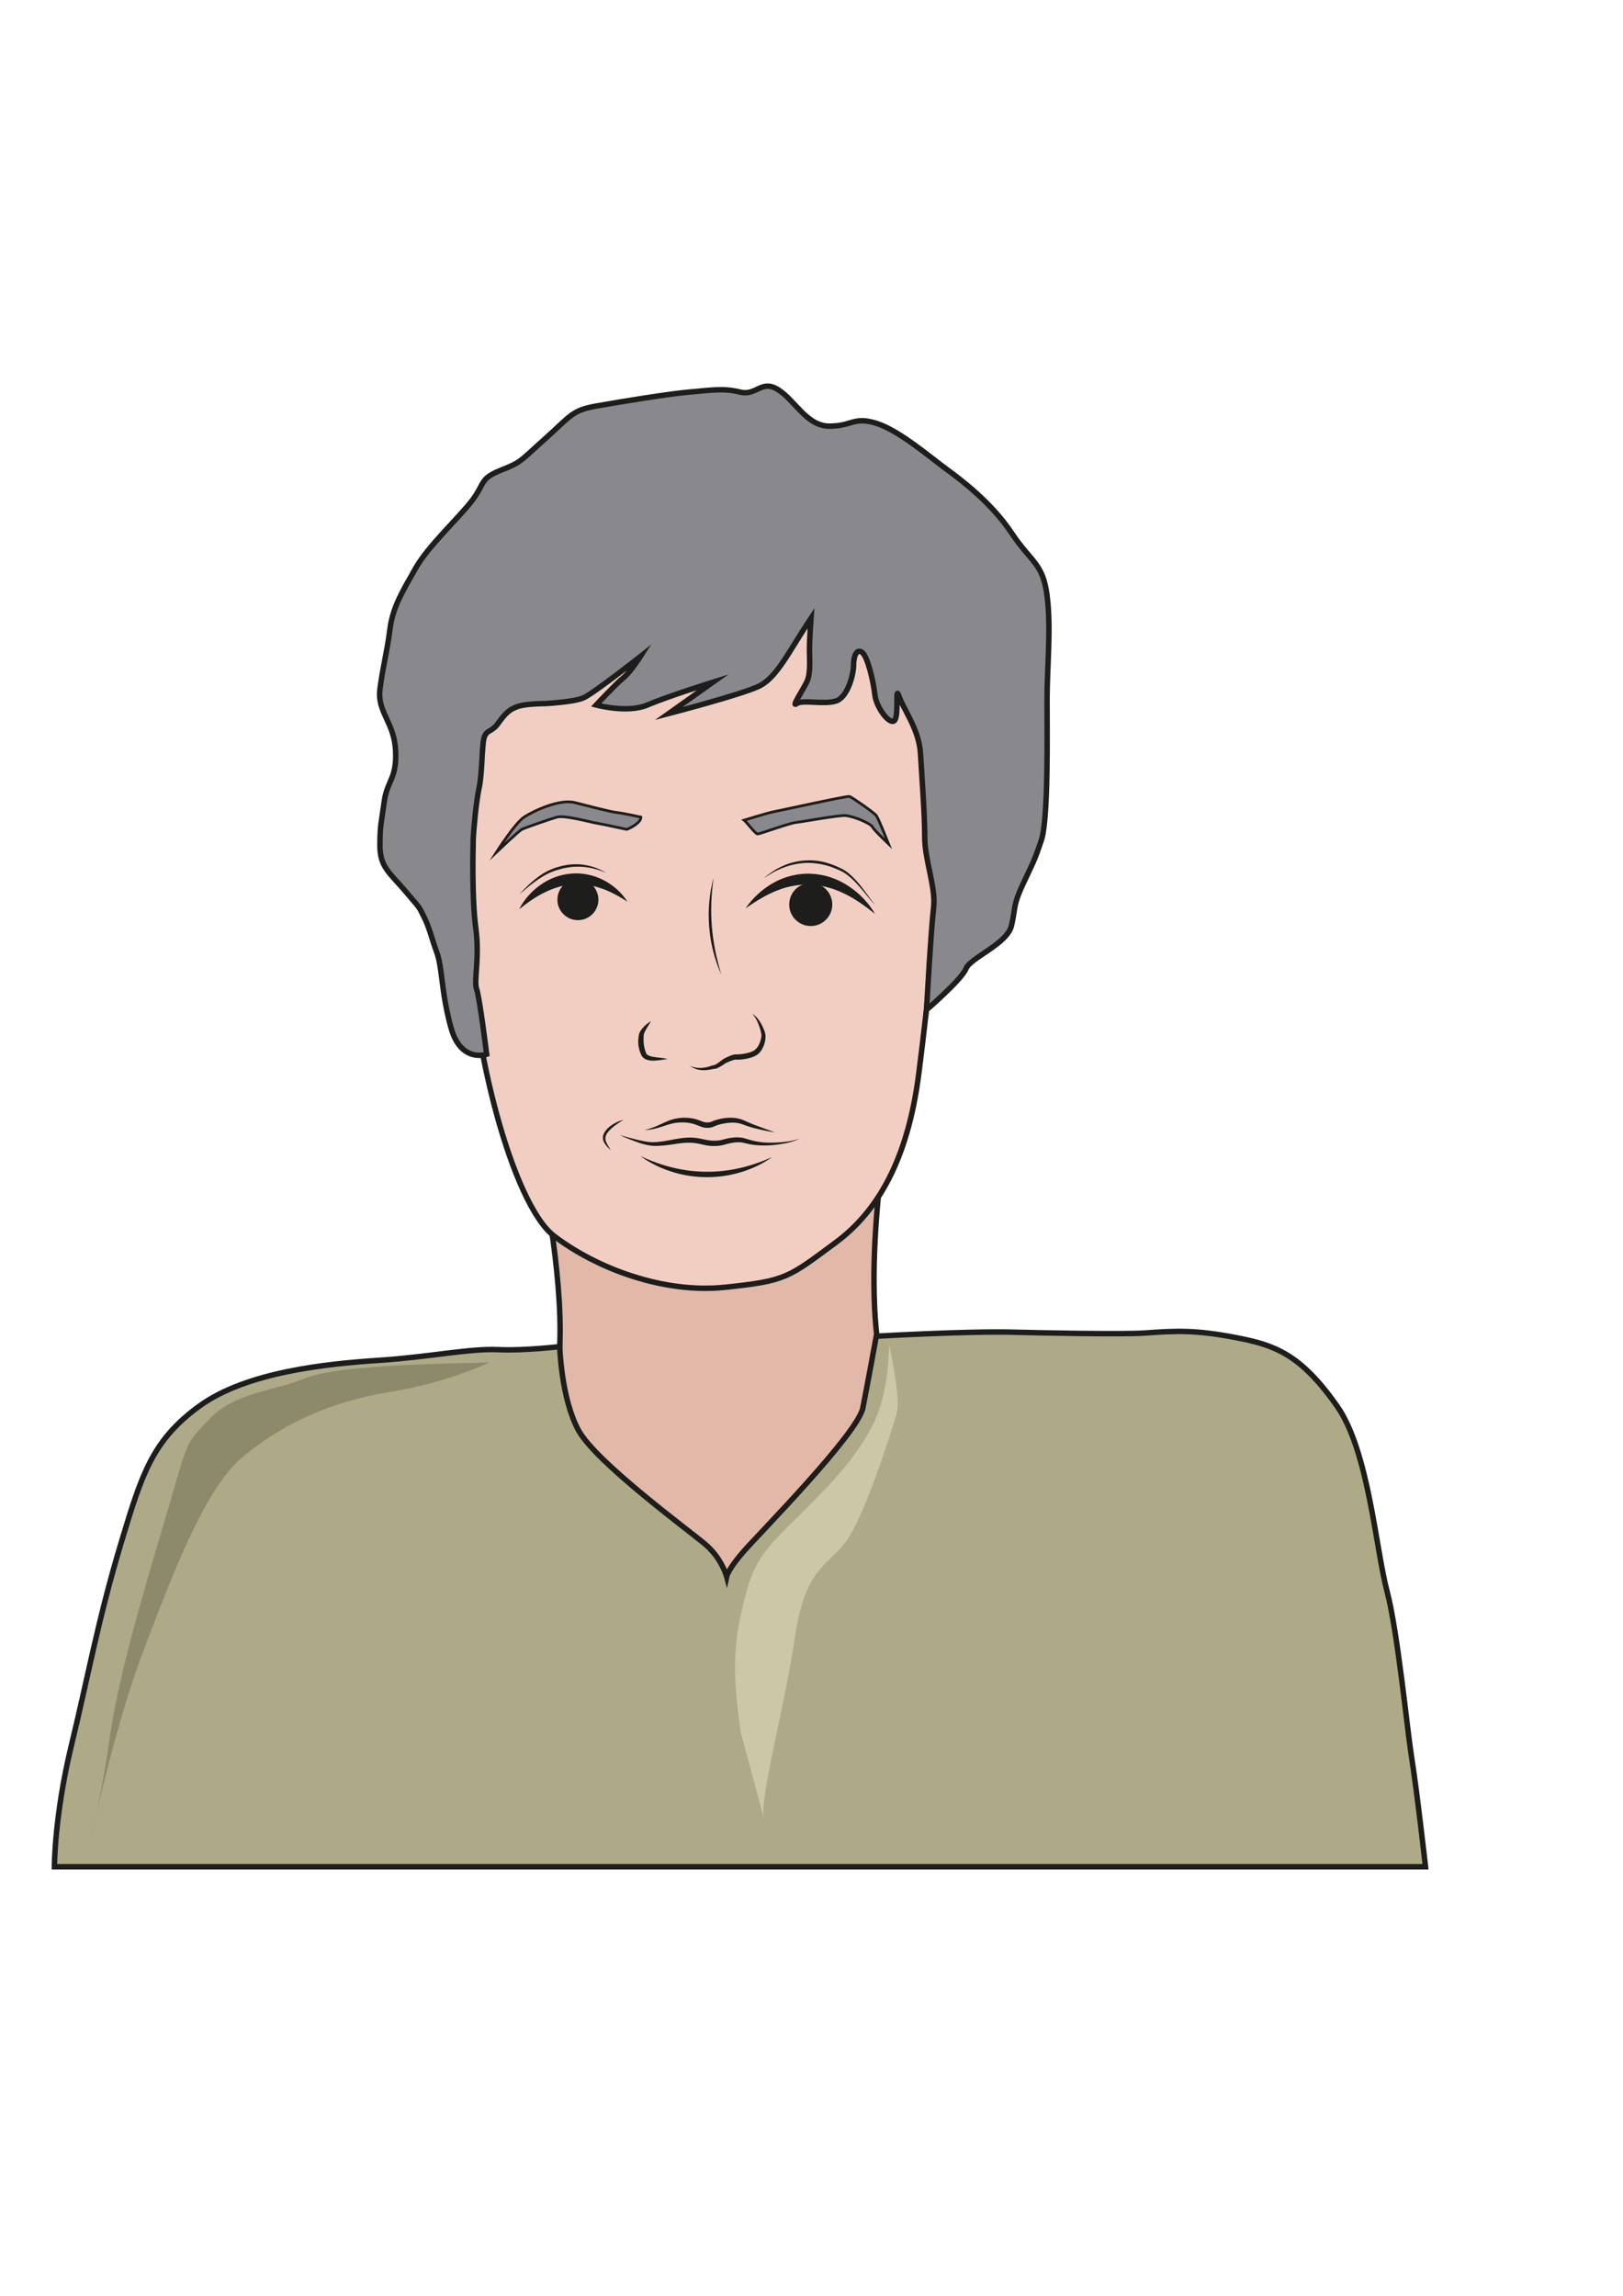 <?xml version="1.0" encoding="utf-8"?>
<!-- Generator: Adobe Illustrator 25.0.1, SVG Export Plug-In . SVG Version: 6.00 Build 0)  -->
<svg version="1.1" id="Capa_1" xmlns="http://www.w3.org/2000/svg" xmlns:xlink="http://www.w3.org/1999/xlink" x="0px" y="0px"
	 viewBox="0 0 595.28 841.89" style="enable-background:new 0 0 595.28 841.89;" xml:space="preserve">
<style type="text/css">
	.st0{fill:#E2B8A8;stroke:#1D1D1B;stroke-width:2;stroke-miterlimit:10;}
	.st1{fill:#E2E0F1;stroke:#1D1D1B;stroke-width:2;stroke-miterlimit:10;}
	.st2{fill:#F7F8FC;}
	.st3{fill:#C7C7D8;}
	.st4{fill:#F2CEC2;stroke:#1D1D1B;stroke-width:2;stroke-miterlimit:10;}
	.st5{fill:#E1D1E5;stroke:#1D1D1B;stroke-width:2;stroke-miterlimit:10;}
	.st6{fill:#BDAECC;stroke:#1D1D1B;stroke-width:2;stroke-miterlimit:10;}
	.st7{fill:#A89AB7;stroke:#1D1D1B;stroke-width:2;stroke-miterlimit:10;}
	.st8{fill:#1D1D1B;}
	.st9{fill:#847990;stroke:#1D1D1B;stroke-miterlimit:10;}
	.st10{fill:#DED2E9;stroke:#1D1D1B;stroke-width:2;stroke-miterlimit:10;}
	.st11{fill:#AEAA87;stroke:#1D1D1B;stroke-width:2;stroke-miterlimit:10;}
	.st12{fill:#8D896B;}
	.st13{fill:#CCC7A6;}
	.st14{fill:#89888D;stroke:#1D1D1B;stroke-miterlimit:10;}
	.st15{fill:#89888D;stroke:#1D1D1B;stroke-width:2;stroke-miterlimit:10;}
	.st16{fill:#6B7B9D;stroke:#1D1D1B;stroke-width:2;stroke-miterlimit:10;}
	.st17{fill:#57647D;}
	.st18{fill:#899AB7;}
	.st19{fill:#6D2F3B;stroke:#1D1D1B;stroke-width:2;stroke-miterlimit:10;}
	.st20{fill:#6D2F3B;stroke:#1D1D1B;stroke-miterlimit:10;}
	.st21{fill:#E2B8A8;}
	.st22{fill:#F2CEC2;}
	.st23{fill:#AEAA87;}
	.st24{fill:#89888D;}
	.st25{fill:#6B7B9D;}
	.st26{fill:#6D2F3B;}
	.st27{fill:#E2E0F1;}
	.st28{fill:#847990;}
	.st29{fill:#E1D1E5;}
	.st30{fill:#BDAECC;}
	.st31{fill:#A89AB7;}
	.st32{fill:#DED2E9;}
	.st33{fill:none;stroke:#1D1D1B;stroke-width:3;stroke-miterlimit:10;}
	.st34{clip-path:url(#SVGID_2_);}
	.st35{fill:none;stroke:#1D1D1B;stroke-width:4;stroke-miterlimit:10;}
	.st36{fill:none;stroke:#1D1D1B;stroke-width:0.5;stroke-miterlimit:10;}
</style>
<path class="st0" d="M197.4,424.13c3.52,15.2,10.6,55.81,7.08,78.13c-3.52,22.33-44.88,33.5-44.88,33.5s49.54,41.85,53.06,44.89
	c3.52,3.04,94.2,21.27,94.2,21.27l65.45-50.15l17.61-30.39l-31.6,24.88c0,0-31.33-26.05-35.48-48.07
	c-6.98-37.08,4.27-95.59,4.27-95.59L197.4,424.13z"/>
<path class="st4" d="M203.25,240.8c-9.47,4.7-26.05,7.04-28.41,34.04s-2.94,31.79-2.57,68.48c0.39,38.93,15.59,98.22,30.98,109.96
	c15.39,11.74,39.94,21.13,62.59,18.78c22.65-2.35,23.23-3.52,40.7-16.43c17.47-12.91,26.94-34.04,30.49-62.22
	c3.55-28.17,8.29-70.43,8.29-99.78c0-29.35-12.63-67.17-24.47-71.87C309.01,217.06,203.25,240.8,203.25,240.8z"/>
<path class="st11" d="M321.4,490c0,0,33.96-1.95,50.65-1.47c7.31,0.21,39.86,0.89,48,0.29c11.19-0.82,18.46-1.14,32.9,1.62
	c14.2,2.71,23.84,5.73,37.54,25.32c11.52,16.49,14.09,52.17,18.26,67.83c3.8,14.26,7.49,51.36,8.87,60
	c2.09,13.04,5.22,40.96,5.22,40.96H19.95c0,0,0-18.78,6.26-44.61c6.26-25.83,9.76-46.11,18.39-74.74
	c7.43-24.65,11.31-37.06,28.53-49.58c17.22-12.52,46.68-15.52,66.11-16.79c18.11-1.18,32.91-4.38,43.45-3.9
	c9.49,0.44,22.61-1.11,22.61-1.11s0.51,18.94,6.87,30.67s40.6,36.78,46.57,41.87c5.97,5.09,7.77,11.74,7.77,11.74
	s0.57-2.74,6.43-9.39s41.7-43.04,43.54-52.43S321.4,490,321.4,490z"/>
<path class="st12" d="M179.53,499.58c-10.96,0.52-54.26,0.52-67.3,5.74c-13.04,5.22-26.09,5.22-35.48,15.13
	c-9.39,9.91-7.3,6.78-16.17,36.52s-17.22,58.43-20.35,80.35c-3.13,21.91-6.78,36.52-6.78,36.52s8.35-40.17,19.3-68.87
	c10.96-28.7,22.43-59.01,36-70.46c13.57-11.45,31.3-20.32,53.74-23.97S179.53,499.58,179.53,499.58z"/>
<path class="st13" d="M271.58,634.94c-0.55-6.26-4.14-23.85,0-42.19s5.71-21.47,20.05-35.55c14.35-14.09,22.57-22.96,28.63-34.96
	s5.81-29.22,5.81-29.22s4.43,19.3,2.86,25.04c-1.57,5.74-10.96,35.48-17.74,45.91c-6.78,10.43-15.65,9.56-19.57,36.08
	s-13.2,59.92-11.43,66.7C281.98,673.55,271.58,634.94,271.58,634.94z"/>
<g>
	<path class="st8" d="M275.88,371.74c1.04,0.6,1.88,1.52,2.56,2.51c0.69,1,1.25,2.08,1.71,3.21c0.23,0.58,0.44,1.12,0.57,1.82
		c0.11,0.72,0.06,1.35-0.02,1.99c-0.18,1.27-0.6,2.5-1.28,3.64c-0.35,0.56-0.76,1.11-1.31,1.57c-0.57,0.48-1.18,0.79-1.78,1.03
		c-1.21,0.49-2.42,0.77-3.65,0.92c-0.61,0.08-1.22,0.14-1.85,0.16c-0.33,0.01-0.61,0.02-1.02-0.02c-0.06-0.02-0.28,0.02-0.52,0.08
		c-0.99,0.26-2.1,0.73-3.12,1.2l0.13-0.08c-0.97,0.68-1.92,1.29-3.03,1.84c-0.3,0.12-0.54,0.3-1.12,0.33
		c-0.13-0.01-0.43,0.05-0.69,0.1c-0.55,0.11-1.13,0.23-1.72,0.31c-1.17,0.16-2.38,0.17-3.55-0.08c-1.16-0.27-2.24-0.75-3.17-1.42
		c1.05,0.45,2.17,0.71,3.26,0.77c1.09,0.07,2.19-0.11,3.25-0.37c0.53-0.13,1.05-0.31,1.6-0.48c0.29-0.09,0.55-0.19,0.98-0.22
		c0,0,0.27-0.11,0.47-0.24c0.89-0.53,1.8-1.26,2.67-1.92l0.06-0.04l0.07-0.04c1.1-0.56,2.13-1.09,3.4-1.49
		c0.33-0.08,0.68-0.2,1.22-0.16c0.18,0.01,0.49,0,0.75-0.01c0.55-0.03,1.11-0.09,1.66-0.17c1.1-0.17,2.21-0.39,3.19-0.77
		c0.49-0.19,0.94-0.42,1.28-0.7c0.35-0.29,0.7-0.67,0.99-1.09c0.59-0.84,0.98-1.88,1.23-2.92c0.12-0.52,0.2-1.07,0.17-1.52
		c-0.03-0.47-0.19-1.06-0.32-1.6c-0.29-1.1-0.68-2.19-1.15-3.24C277.3,373.59,276.73,372.58,275.88,371.74z"/>
</g>
<g>
	<path class="st8" d="M244.82,388.43c-0.96-0.01-1.88,0.22-2.83,0.34c-0.95,0.12-1.92,0.23-2.94,0.17c-1-0.07-2.15-0.19-3.16-1.12
		c-0.24-0.22-0.45-0.53-0.6-0.81c-0.11-0.23-0.24-0.46-0.33-0.7c-0.2-0.47-0.37-0.96-0.5-1.46c-0.27-1-0.38-2.04-0.37-3.05
		c0-0.51,0.04-1.01,0.11-1.51l0.11-0.74c0.06-0.31,0.15-0.62,0.27-0.88c0.49-1.03,1.16-1.77,1.87-2.45
		c0.72-0.67,1.49-1.27,2.35-1.75c-0.51,0.83-1.04,1.63-1.51,2.43c-0.46,0.79-0.93,1.61-1.12,2.36c-0.06,0.19-0.07,0.34-0.09,0.5
		l-0.03,0.68c-0.01,0.45-0.01,0.9,0,1.34c0.03,0.88,0.14,1.74,0.34,2.58c0.11,0.42,0.22,0.84,0.37,1.24l0.23,0.61
		c0.06,0.14,0.11,0.24,0.2,0.35c0.36,0.43,1.19,0.75,2.04,0.93c0.87,0.17,1.8,0.29,2.75,0.38
		C242.91,387.99,243.91,388.03,244.82,388.43z"/>
</g>
<path class="st14" d="M235.06,299.64c0.15,2.25-4.91,4.49-5.19,4.49s-8.98-1.97-10.95-2.25c-1.97-0.28-11.85-3.06-14.65-2.24
	c-2.87,0.83-11.74,3.93-12.86,4.49c-1.12,0.56-9.26,8.31-9.26,8.31s6.74-10.6,10.11-12.82s12.91-6.71,18.53-5.31
	s12.91,3.37,15.44,3.65C228.75,298.23,235.06,299.64,235.06,299.64z"/>
<path class="st14" d="M272.94,300.76c0.84,0.61,4.1,5.06,4.94,5.06s11.51-3.93,14.04-4.21c2.53-0.28,16.02-2.77,18.25-2.53
	c3.46,0.38,9.26,2.99,9.83,4.16c0.56,1.17,5.9,6.23,5.9,6.23s-3.65-9.26-4.49-10.39c-0.84-1.12-8.98-6.74-9.83-7.02
	c-0.84-0.28-26.11,5.33-27.79,5.61C282.09,297.95,272.94,300.76,272.94,300.76z"/>
<g>
	<path class="st8" d="M261.71,321.97c-0.4,2.98-0.7,5.97-0.81,8.95c-0.1,2.99-0.04,5.97,0.21,8.94c0.23,2.97,0.68,5.93,1.25,8.86
		c0.59,2.93,1.35,5.83,2.21,8.71c-0.63-1.37-1.16-2.78-1.68-4.2c-0.48-1.43-0.91-2.88-1.29-4.34c-0.76-2.93-1.24-5.93-1.49-8.95
		c-0.23-3.02-0.26-6.06,0.02-9.07c0.14-1.51,0.33-3.01,0.58-4.49C261,324.9,261.3,323.42,261.71,321.97z"/>
</g>
<g>
	<path class="st8" d="M236.45,414.44c2.01-0.53,3.91-1.25,5.76-2.13c1.86-0.84,3.77-1.81,5.97-2.16c2.08-0.39,4.33-0.37,6.47,0.12
		c1.07,0.23,2.13,0.69,3.02,1.02c0.44,0.16,0.84,0.26,1.26,0.3c0.41,0.04,0.88,0.02,1.28-0.04c0.38-0.05,0.71-0.2,1.23-0.42
		c0.5-0.22,1.05-0.41,1.58-0.55c1.07-0.28,2.08-0.5,3.18-0.61c1.08-0.11,2.18-0.13,3.27-0.01c1.08,0.1,2.22,0.37,3.22,0.81
		c1.92,0.89,3.71,1.66,5.68,2.34c1.93,0.71,3.87,1.44,5.82,2.11c-2.07-0.24-4.08-0.72-6.1-1.17c-1.01-0.24-2.01-0.5-3.02-0.8
		c-1-0.29-2-0.7-2.93-1.03c-1.79-0.61-3.77-0.66-5.7-0.38c-0.95,0.14-1.96,0.35-2.88,0.61c-0.46,0.14-0.89,0.29-1.33,0.49
		c-0.42,0.19-1.04,0.48-1.69,0.58c-0.62,0.09-1.19,0.1-1.81,0.04c-0.61-0.06-1.21-0.23-1.73-0.43c-1.04-0.41-1.87-0.78-2.81-1.03
		c-1.87-0.53-3.81-0.6-5.81-0.41c-1.92,0.17-3.83,0.88-5.81,1.53C240.58,413.86,238.52,414.36,236.45,414.44z"/>
</g>
<g>
	<path class="st8" d="M234.84,423.91c3.84,1.81,7.79,3.25,11.83,4.24c4.04,0.98,8.18,1.52,12.32,1.53
		c4.14,0.07,8.28-0.43,12.34-1.33c4.06-0.92,8.03-2.31,11.9-4.05c-3.46,2.47-7.39,4.32-11.5,5.56c-4.12,1.24-8.44,1.86-12.76,1.82
		c-4.32-0.05-8.63-0.71-12.72-2.04C242.16,428.34,238.26,426.43,234.84,423.91z"/>
</g>
<g>
	<path class="st8" d="M227.22,416.23c2.72,0.7,5.41,1.55,8.14,2.1c1.35,0.29,2.71,0.5,4.05,0.52c1.31,0.01,2.71-0.17,4.06-0.36
		c2.72-0.42,5.46-1.11,8.39-1.31c1.46-0.1,2.97,0.01,4.41,0.26c1.45,0.24,2.8,0.64,4.07,0.77c1.28,0.14,2.66,0.13,3.9-0.09
		c1.21-0.23,2.68-0.77,4.15-0.91c1.43-0.17,3.01-0.22,4.5,0.16c1.46,0.39,2.67,0.85,4.02,1.1c1.33,0.25,2.72,0.48,4.09,0.52
		c1.38,0.04,2.77,0.06,4.16-0.02c2.78-0.15,5.56-0.53,8.23-1.43c-2.55,1.22-5.36,1.8-8.16,2.18c-2.8,0.38-5.67,0.46-8.54,0.15
		c-1.43-0.16-2.9-0.56-4.17-0.84c-1.25-0.26-2.53-0.17-3.87,0.04c-0.66,0.11-1.3,0.24-1.95,0.41c-0.65,0.18-1.35,0.4-2.11,0.54
		c-1.52,0.28-2.98,0.3-4.49,0.15c-1.52-0.18-2.87-0.6-4.19-0.83c-1.33-0.25-2.63-0.33-3.98-0.29c-2.68,0.07-5.43,0.73-8.28,0.99
		c-1.43,0.13-2.84,0.25-4.33,0.14c-1.47-0.14-2.87-0.48-4.24-0.88C232.4,418.42,229.8,417.38,227.22,416.23z"/>
</g>
<path class="st15" d="M297.45,226.71c-8.35,12.52-12.52,21.91-19.3,25.04c-6.78,3.13-32.87,9.91-32.87,9.91l16.17-11.48
	c0,0-16.7,5.22-24,8.35c-7.3,3.13-18.78,0-18.78,0s7.3-7.83,9.91-9.91c2.61-2.09,6.26-7.83,6.26-7.83s-17.22,13.57-20.87,15.13
	c-3.65,1.57-14.09,2.09-14.09,2.09s-6.78,0-9.91,1.04c-3.13,1.04-4.7,2.61-7.3,6.26c-2.61,3.65-4.81,1.9-5.41,6.78
	c-0.57,4.6-0.52,12.33-1.57,17.02c-1.04,4.7-2.03,15.65-2.12,18.78c-0.08,3.13-0.54,21.53,0.94,32.48
	c1.48,10.96-0.81,19.19,0.3,22.32c1.12,3.13,3.68,23.92,3.68,23.92s-9.4,3.39-13.05-9.66c-3.65-13.04-3.13-21.91-5.22-27.65
	s-2.61-8.87-4.7-13.04c-2.09-4.17-1.04-2.61-6.78-9.39c-5.74-6.78-9.39-8.87-9.39-16.7s0.52-8.35,1.57-16.17
	c1.04-7.83,4.7-8.35,4.17-18.78c-0.52-10.43-6.78-14.09-5.74-22.43c1.04-8.35,2.61-13.57,3.65-21.91c1.04-8.35,4.7-14.09,9.39-22.43
	c4.7-8.35,16.17-18.78,20.87-25.04c4.7-6.26,2.61-7.83,10.43-10.96c7.83-3.13,6.78-3.13,16.17-11.48c9.39-8.35,9.8-10.43,18.46-12
	s27.97-4.7,34.75-5.22c6.78-0.52,12-1.57,18.26,0c6.26,1.57,7.83-4.78,14.09-0.83c6.26,3.96,10.43,13.35,18.78,13.35
	c8.35,0,8.87-3.65,17.22-1.04c8.35,2.61,19.83,12.52,25.57,16.7s16.7,12.52,24,23.48c7.3,10.96,11.48,10.96,13.04,22.96
	s0,26.09,0,38.09c0,12,0.52,43.83-2.09,51.65s-3.13,8.35-6.78,16.17c-3.65,7.83-2.61,8.35-4.17,15.13
	c-1.57,6.78-15.13,11.8-16.7,15.81c-1.57,4.01-14.47,15.08-14.47,15.08s1.59-28.93,2.61-37.54c0.86-7.27-3.26-17.35-3.26-25.7
	c0-8.35-1.04-21.91-1.57-30.78c-0.52-8.87-6.26-16.17-7.83-20.87c-1.57-4.7,0,6.31-1.57,8.64s-6.78-4.46-7.3-9.16
	c-0.52-4.7-2.61-14.09-4.7-15.65c-2.09-1.57-3.13,1.57-3.13,4.7s-2.03,11.48-6.23,13.04c-4.2,1.57-12.55-0.52-14.64,1.04
	c-2.09,1.57,2.09-4.7,3.65-7.83c1.57-3.13,1.04-8.35,1.04-12S297.45,226.71,297.45,226.71z"/>
<g>
	<g>
		<path class="st8" d="M273.46,333.08c2.64-3.78,6.12-7.07,10.31-9.4c2.09-1.17,4.37-2.04,6.74-2.6c2.37-0.56,4.84-0.81,7.27-0.64
			c1.22,0.02,2.43,0.25,3.63,0.43c0.6,0.11,1.18,0.29,1.77,0.43c0.59,0.14,1.18,0.3,1.74,0.53c2.3,0.76,4.46,1.89,6.45,3.2
			c3.98,2.64,7.24,6.15,9.59,10.12c-3.62-2.87-7.23-5.51-11.17-7.39c-1.96-0.94-3.95-1.77-6-2.3c-2.04-0.56-4.13-0.95-6.23-1.02
			c-2.1-0.17-4.21,0-6.29,0.35c-2.08,0.35-4.15,0.92-6.16,1.73C281.06,328.07,277.28,330.47,273.46,333.08z"/>
	</g>
	<g>
		<path class="st8" d="M190.44,333.42c1.74-3.48,4.42-6.51,7.69-8.85c3.26-2.34,7.23-3.89,11.36-4.21c4.12-0.39,8.32,0.56,11.91,2.4
			c3.58,1.87,6.62,4.59,8.71,7.87c-3.27-2.09-6.53-3.86-9.94-4.98c-3.4-1.11-6.89-1.62-10.34-1.3c-3.45,0.26-6.85,1.29-10.06,2.91
			C196.5,328.84,193.46,330.99,190.44,333.42z"/>
	</g>
	<g>
		<circle class="st8" cx="211.98" cy="330.16" r="7.27"/>
		<g>
			<path class="st8" d="M212.35,337.42c-1.9,0.11-3.83-0.55-5.29-1.81c-1.46-1.24-2.44-3.09-2.59-5.06
				c-0.17-1.96,0.47-4.01,1.79-5.54c1.31-1.54,3.28-2.5,5.32-2.6c2.03-0.1,4.09,0.65,5.55,2.04c1.47,1.38,2.32,3.36,2.35,5.33
				c0.05,1.97-0.73,3.91-2.06,5.3C216.11,336.48,214.26,337.34,212.35,337.42z M212.35,337.42c1.9-0.1,3.74-1,4.97-2.43
				c1.23-1.43,1.82-3.35,1.66-5.18c-0.15-1.84-1.06-3.56-2.43-4.72c-1.36-1.17-3.15-1.79-4.93-1.68c-1.77,0.08-3.5,0.87-4.73,2.18
				c-1.24,1.29-1.97,3.1-1.93,4.94c0.03,1.84,0.81,3.68,2.19,4.98C208.53,336.81,210.45,337.52,212.35,337.42z"/>
		</g>
	</g>
	<g>
		<circle class="st8" cx="297.37" cy="331.93" r="7.65"/>
		<path class="st8" d="M297.76,339.57c-2,0.12-4.03-0.58-5.56-1.91c-1.54-1.31-2.56-3.26-2.71-5.32c-0.17-2.06,0.5-4.21,1.89-5.81
			c1.38-1.61,3.45-2.62,5.58-2.72c2.13-0.11,4.29,0.68,5.83,2.14c1.55,1.45,2.44,3.53,2.47,5.59c0.05,2.07-0.76,4.11-2.16,5.57
			C301.72,338.58,299.77,339.48,297.76,339.57z M297.76,339.57c2-0.1,3.94-1.05,5.23-2.56c1.3-1.51,1.93-3.52,1.76-5.45
			c-0.15-1.94-1.11-3.75-2.55-4.98c-1.43-1.24-3.33-1.89-5.2-1.78c-1.87,0.08-3.69,0.92-4.99,2.3c-1.31,1.36-2.08,3.27-2.03,5.21
			c0.03,1.94,0.86,3.88,2.31,5.25C293.74,338.93,295.76,339.67,297.76,339.57z"/>
	</g>
	<g>
		<path class="st8" d="M190.43,328.01c2.01-2.18,4.11-4.3,6.5-6.1c2.34-1.84,5.1-3.3,8.01-4.06c2.88-0.85,5.97-1.16,8.96-0.75
			c1.49,0.2,2.96,0.56,4.38,1.04c1.41,0.52,2.77,1.15,4.02,1.95c-1.36-0.59-2.74-1.11-4.17-1.46c-1.41-0.38-2.86-0.63-4.31-0.73
			c-2.9-0.24-5.81,0.1-8.61,0.9c-1.42,0.39-2.78,0.86-4.08,1.49c-1.3,0.63-2.55,1.39-3.77,2.21
			C194.93,324.15,192.7,326.1,190.43,328.01z"/>
	</g>
	<g>
		<path class="st8" d="M280.06,322.19c2.98-2.75,6.64-4.82,10.61-5.91c3.98-1.04,8.25-1.09,12.23,0.02c1.99,0.54,3.9,1.32,5.73,2.23
			c1.92,0.89,3.45,2.35,4.86,3.8c2.84,2.96,5.01,6.4,7.48,9.6c-1.41-1.46-2.61-3.11-3.92-4.64c-1.31-1.54-2.6-3.09-4.04-4.49
			c-1.44-1.39-2.98-2.69-4.76-3.49c-1.82-0.86-3.68-1.58-5.6-2.07c-1.93-0.48-3.9-0.77-5.88-0.81c-1.98-0.04-3.97,0.21-5.91,0.66
			C286.98,317.96,283.32,319.8,280.06,322.19z"/>
	</g>
</g>
<g>
	<path class="st8" d="M228.72,410.69c-0.58,0.28-1.12,0.62-1.65,0.98c-0.53,0.34-1.05,0.71-1.55,1.09c-0.5,0.38-0.99,0.77-1.43,1.2
		c-0.45,0.42-0.88,0.86-1.22,1.35c-0.73,0.95-1.07,2.05-0.65,3.17c0.39,1.12,1.15,2.2,1.8,3.31c-0.95-0.88-1.92-1.76-2.53-3.02
		c-0.31-0.62-0.44-1.39-0.31-2.12c0.13-0.73,0.48-1.37,0.88-1.93c0.83-1.11,1.9-1.93,3.03-2.6
		C226.21,411.46,227.42,410.9,228.72,410.69z"/>
</g>
</svg>
